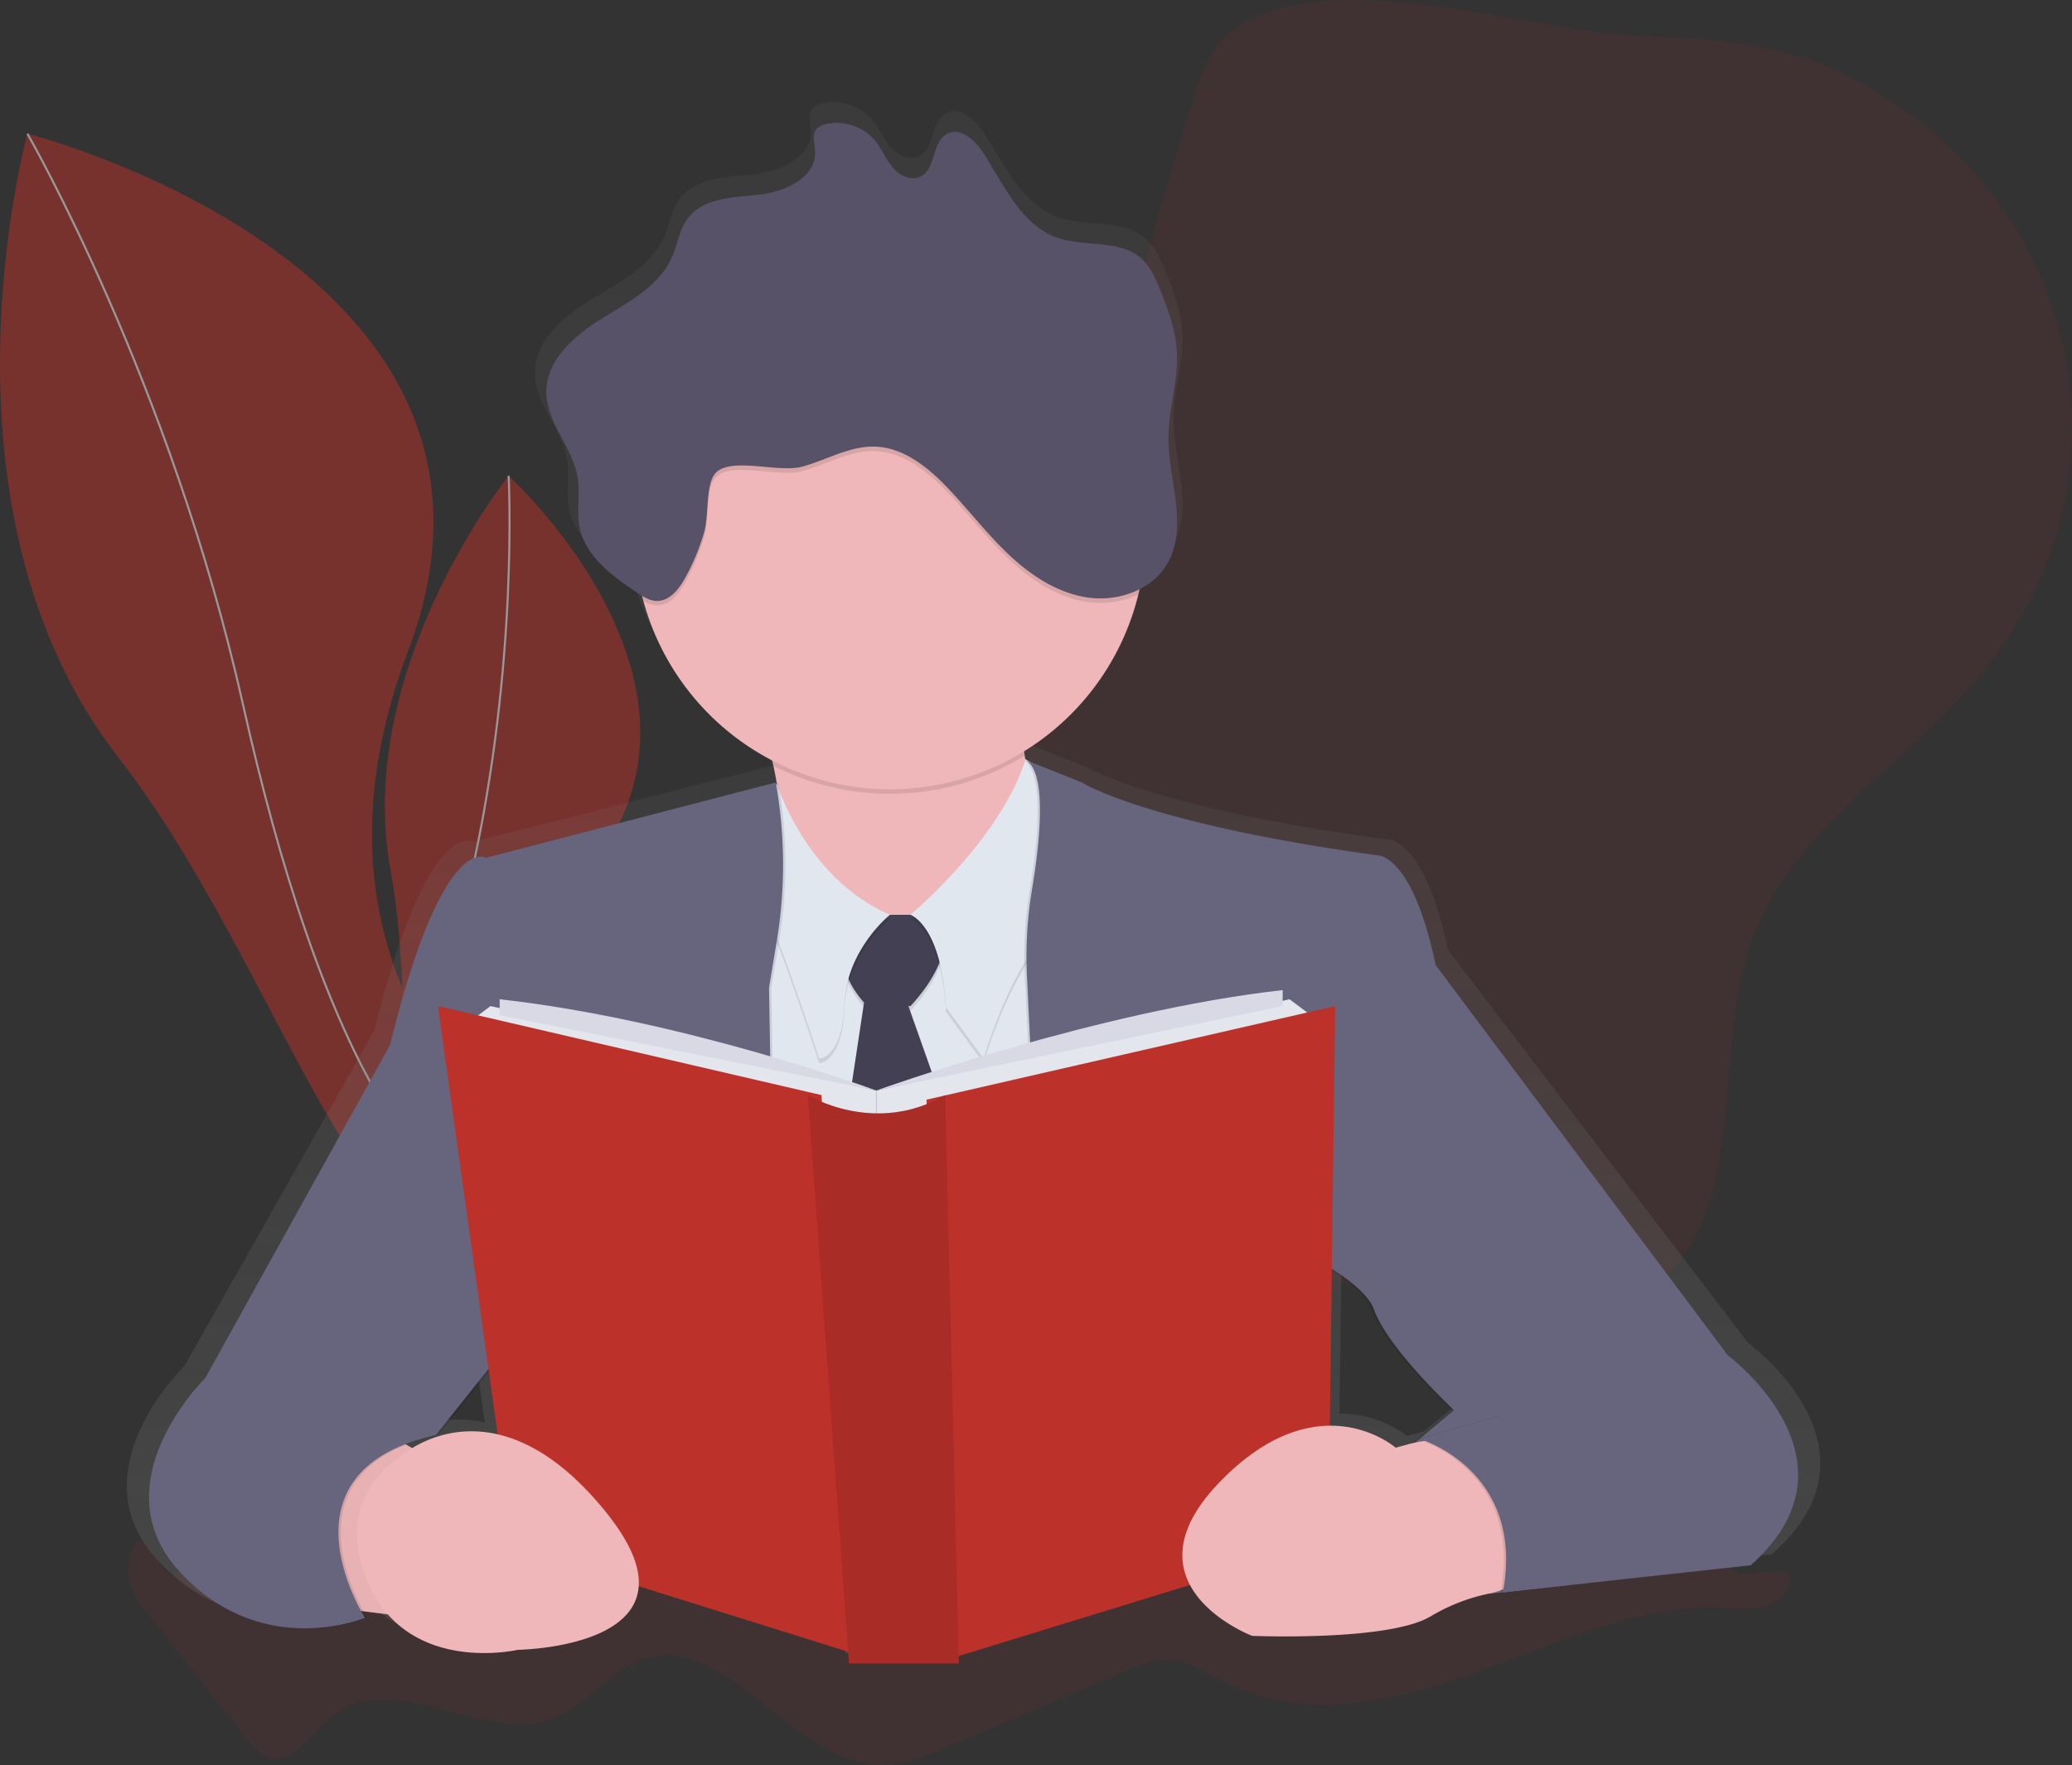 <svg data-name="Layer 1" xmlns="http://www.w3.org/2000/svg" width="1007.04" height="858" viewBox="0 0 1007.04 858"><rect x="0" y="0" width="1007.04" height="858" fill="#333333" stroke="none"/><defs><linearGradient id="a" x1="569.66" y1="824.63" x2="569.66" y2="70.6" gradientUnits="userSpaceOnUse"><stop offset="0" stop-color="gray" stop-opacity=".25"/><stop offset=".54" stop-color="gray" stop-opacity=".12"/><stop offset="1" stop-color="gray" stop-opacity=".1"/></linearGradient></defs><path d="M597.25 16.32c-9.33 7.66-13.5 19.8-17.14 31.31q-12.24 38.74-22.89 78c-10.35 38.02-19.75 76.88-38.7 111.47s-46.56 63.26-73.87 91.59l-98.38 102c-30.4 31.53-62.83 67.92-62.25 111.72.5 38 27.06 71.71 59.56 91.33s70.48 27.65 107.65 35.37c18.87 3.92 38.9 7.77 57 1.25 21.74-7.82 35.91-28.77 55.78-40.56 35.65-21.17 80.82-9.26 120.76 1.84s87 19.52 119.39-6.34c47-37.53 26.74-113.14 47.73-169.5 19.92-53.49 75-84.25 111.15-128.41 80.76-98.63 45.45-235.63-66-290.93-36.52-18.07-72.52-17.14-112.13-19.99-49.39-3.54-145.09-35.12-187.66-.15z" fill="#bc312a" opacity=".1"/><g opacity=".5"><path d="M292.93 586.83s-165.2-83.6-94.6-270.33S13.32 65 13.32 65s-50.07 181.82 44 302.9S187.68 690 292.93 586.83z" fill="#bc312a"/><path d="M13.32 65s69.7 120.77 104.87 277.87 92.43 286.74 173.89 241" fill="none" stroke="#fff" stroke-miterlimit="10"/></g><g opacity=".5"><path d="M257.44 617.37s-66.06-94.83 21.58-186.24-31.83-199.82-31.83-199.82-75.35 94.12-57.36 191.69-16.24 226.7 67.61 194.37z" fill="#bc312a"/><path d="M247.2 231.31s5 90.72-18.1 193.52-27.13 195.38 28.67 190.57" fill="none" stroke="#fff" stroke-miterlimit="10"/></g><path d="M62.71 766.86c1.16 7.13 5.29 12.56 9.21 17.54l46.65 59.14c3.75 4.76 7.78 9.71 12.82 11 10.53 2.79 19-10.73 28-18.64 32-28.12 75.73 14.69 111.9-1.68 14.47-6.55 26.19-22.11 40.94-27.38 39.05-14 72.14 47.85 112.46 51 13.24 1 26.23-4.44 38.88-9.85l84.38-36.12c5.86-2.51 11.82-5 18-5.15 10.38-.18 20.05 6.5 29.82 11.31 39.33 19.38 83 8.92 123.4-5.76s81.09-33.57 122.85-30.44c10.87.82 25.23.13 28.2-14.13 1.77-8.48-22.12.41-27.65-4.16s7.63-23.64 1.18-24.45c-37.53-4.7-75.77-4.83-112.45 7-19 6.12-37.69 15.44-57.2 17.35-20.34 2-40.57-4.16-60.54-9.76-50.57-14.18-102-25-153.63-22.8-91.76 4-182.14 49.26-273.44 36.14a232.69 232.69 0 01-77.4-25.92c-12.32-6.65-11.77 16.9-24.34 24.83-4.09 2.58-14.8-21.48-18-16.85a23.52 23.52 0 00-4.04 17.78z" fill="#bc312a" opacity=".1"/><path d="M946.12 673.83l-145.85-191c-11.39-53.62-28.49-53.62-28.49-53.62-116.22-15.64-148.12-35.75-148.12-35.75l-26-10.18-2.17-1.28c-.1-.57-.21-1.14-.31-1.73s-.2-1.37-.28-2.06a125.45 125.45 0 0057-76.8c.21-.84.4-1.7.6-2.55a32.84 32.84 0 0013.59-12.11c11.17-18.31.56-41.49.8-62.82.15-13.48 4.8-26.69 4.27-40.16-.44-11.28-4.48-22.11-8.89-32.53-2.14-5.07-4.5-10.25-8.6-14-10.87-9.87-28.47-5.64-42.43-10.5-18.06-6.29-26.47-25.89-36.91-41.65-4-6.08-11.28-12.5-17.85-9.17-7.71 3.9-5.62 17.25-13.41 21-4.72 2.27-10.49-.59-13.86-4.55s-5.3-8.93-8.62-12.93A25.34 25.34 0 00496 71.2a8.53 8.53 0 00-4.67 2.39c-2.49 2.9-.93 7.22-.76 11 .59 12.73-15 19.8-27.88 21.15s-28.06 1.51-35.77 11.76c-4.08 5.43-4.95 12.5-7.7 18.68-6.38 14.33-21.81 22.18-35.37 30.41s-27.52 20.23-27.4 35.87c.12 15 13.36 27.15 15.69 42 1.24 7.87-.69 16 .85 23.83 2.83 14.36 16.25 24 28.63 32.15.84.55 1.69 1.1 2.56 1.62.22.88.44 1.75.68 2.62a125.91 125.91 0 0064.36 78c.2.84.39 1.69.58 2.56.59 2.68 1.14 5.47 1.63 8.33l-.38.1v-.28L327 430.12a6.24 6.24 0 00-2.71-.34c-5.9-.48-24.35 5.88-45.88 92.13L186.13 685s-53.55 51.39-12.53 95c20.91 22.21 44.49 27.58 62.58 27.51a86.36 86.36 0 0030.82-5.22s-.74-1.14-1.88-3.16l12.2 1.49c24 26.68 64.88 17.31 64.88 17.31s58.15-.66 60.29-31.07L507 818.92l.42 5.71h54.88l-.09-3.64 115.46-34.78c9 16.64 31 24.87 31 24.87s67.76 2.85 89.06-9.49a95.17 95.17 0 0128.86-11.11l.59-.06-.14.14 130.46-14c59.26-51.35-11.38-102.73-11.38-102.73zm-656.67 45.42l-2.87-1.66a106.09 106.09 0 0115.77-4.66l25.38-31.33 4.39 30.9a57.72 57.72 0 00-42.67 6.75zm490.87-.25a53.22 53.22 0 00-32.85-10.75l1-76.06c9.53 6.09 17.53 12.81 19.9 19.29 6.84 19 39.88 49.15 39.88 49.15l-17.16 14.1-2.67 2.19c-.72.17-1.44.34-2.16.53z" transform="translate(-96.48 -21)" fill="url(#a)"/><path fill="#efb7b9" d="M166.28 782l26.63 3.33 15.53-76.56-29.96-17.76-38.83 42.17L166.28 782z"/><path opacity=".03" d="M166.28 782l26.63 3.33 15.53-76.56-29.96-17.76-38.83 42.17L166.28 782z"/><path d="M523.52 405.86l-64.35 57.7s-124.27 27.74-93.2-11.1c17.6-22 15.26-55.39 9.92-80.21a208.09 208.09 0 00-9.92-33s159.8-96.49 137.61-23.25c-6.58 21.72-7.5 38.47-5.55 51.27 4.66 30.36 25.49 38.59 25.49 38.59z" fill="#efb7b9"/><path d="M503.58 316c-6.58 21.72-7.5 38.47-5.55 51.27a124.41 124.41 0 01-122.12 5 208.09 208.09 0 00-9.92-33S525.77 242.76 503.58 316z" opacity=".1"/><path d="M556.84 259.4a124.27 124.27 0 11-124.32-124.27A123.91 123.91 0 01556.84 259.4z" fill="#efb7b9"/><path fill="#e1e7ef" d="M347.13 420.29v227.45l218.58-17.75L529.1 398.1l-96.53 57.69-85.44-35.5z"/><path d="M465.85 560.09l-24.33-68.79h1c25.52-27.74 14.42-44.38 14.42-44.38h-35.42c-22.55 16-6.9 36.73-1.59 42.7l-10.62 70.47z" opacity=".1"/><path d="M465.85 557.87l-24.33-68.79h1c25.52-27.74 14.42-44.38 14.42-44.38h-35.42c-22.55 16-6.9 36.73-1.59 42.7l-10.62 70.47z" fill="#444053"/><path d="M498.33 371.2s-7 32.44-55.77 75.71c0 0 15 5 17.2 44.94l18.31 25s14.42-52.15 39.94-69.9 0-64.35 0-64.35z" opacity=".1"/><path d="M498.33 369s-7 32.44-55.77 75.71c0 0 15 5 17.2 44.94l18.31 25s14.42-52.15 39.94-69.9 0-64.35 0-64.35z" fill="#e1e7ef"/><path d="M432.52 446.91s-21 16.65-22.14 43.28-12.2 26.63-12.2 26.63-27.74-85.43-36.61-93.2 16-40.54 16-40.54 13.95 46.08 54.95 63.83z" opacity=".1"/><path d="M432.52 444.7s-21 16.64-22.14 43.3-12.2 26.63-12.2 26.63-27.75-85.47-36.66-93.23 16-40.54 16-40.54 14 46.08 55 63.84z" fill="#e1e7ef"/><path d="M496.92 369.25l27.74 11.1s31.07 20 144.24 35.51c0 0 16.64 0 27.74 53.26l142 189.73s68.79 51 11.1 102.08l-127 13.87s73.23-69.9-37.72-72.12l20.5-17.21s-32.18-30-38.83-48.82-61-39.94-61-39.94l6.66 159.77-99.9 15.52-14.4-297.3a197.44 197.44 0 012.4-41.93c3.76-22.55 7.73-58.27-3.53-63.52z" opacity=".1"/><path d="M498.03 369.25l27.74 11.1s31.07 20 144.24 35.51c0 0 16.64 0 27.74 53.26l142 189.73s68.79 51 11.1 102.08l-127 13.87s73.23-69.9-37.72-72.12l20.53-17.2s-32.18-30-38.83-48.82-61-39.94-61-39.94l6.66 159.77L513.52 772l-14.4-297.3a197.44 197.44 0 012.4-41.93c3.8-22.55 7.77-58.27-3.49-63.52z" fill="#67647e"/><path d="M378.2 380.34L237.29 417s-21.08-13.31-46.6 91l-89.87 162s-52.15 51-12.2 94.31 89.9 22.12 89.9 22.12-45.49-71 34.4-88.76l30-37.72 135.36 15.53-3.41-195.28 3.79-22.76a226 226 0 000-74.31z" opacity=".1"/><path d="M377.09 380.34L236.18 417s-21.08-13.31-46.6 91L99.71 670s-52.19 51-12.19 94.24 89.87 22.19 89.87 22.19-45.49-71 34.4-88.76l30-37.72 135.36 15.53-3.39-195.28 3.76-22.76a226 226 0 000-74.31z" fill="#67647e"/><path fill="#e4e6ed" d="M238.4 489.08l-13.32 9.98 200.83 51.04v-19.97L238.4 489.08z"/><path fill="#e4e6ed" d="M626.74 485.75l13.31 9.99-214.14 54.36v-19.97l200.83-44.38z"/><path fill="#bc312a" d="M212.88 489.08l186.4 43.27 13.31 270.73-163.1-51.04-36.61-262.96zm436.05 0l-198.61 45.49 11.09 271.84 184.19-56.59 3.33-260.74z"/><path d="M392.62 532.35s32.54 20 66.75 0l6.66 276.28H412.6z" fill="#bc312a"/><path d="M392.62 532.35s32.54 20 66.75 0l6.66 276.28H412.6z" opacity=".1"/><path d="M242.84 485.75v7.77l183.07 36.61s-93.2-34.4-183.07-44.38zm380.57-4.44v7.77l-197.5 41.05s107.61-38.83 197.5-48.82z" fill="#d8d9e5"/><path d="M684.1 702.18l-5.79 1.56s-37.71-33-85.78 17 16 74.47 16 74.47 66 2.83 86.73-9.43a91.23 91.23 0 0128.89-11.19 29.52 29.52 0 0016.18-9.13 38.61 38.61 0 009.66-31.84 38.61 38.61 0 00-28.4-31.62 73.16 73.16 0 00-37.49.18zm-488.97 5.48s44.38-39.94 98.75 26.63S251.71 802 251.71 802s-52.19 12.17-72.12-31.1 15.54-63.24 15.54-63.24z" fill="#efb7b9"/><path d="M688.8 699.47s51.59 15.06 40.53 74.59l31.18-3.4 6.58-30.27-13.31-42.16-25.52-10z" opacity=".1"/><path d="M689.91 699.47s51.59 15.06 40.53 74.59l31.18-3.4 6.58-30.27-13.31-42.16-25.52-10z" fill="#67647e"/><path d="M556.84 259.4a123.91 123.91 0 01-3.54 29.52 43.16 43.16 0 01-25.06 3.68c-14.7-2.25-27.68-11-38.43-21.27s-19.77-22.22-30.14-32.9c-9.4-9.68-21-18.73-34.48-19.12-12.24-.36-23.39 6.48-35.19 9.72-12.36 3.4-37.26-5.88-43.29 4.6-3.54 6.16-2.29 19.71-4.38 27a105.93 105.93 0 01-9.53 22.85c-3 5.27-7.41 10.86-13.46 10.81a13.61 13.61 0 01-6.64-2.12 124.28 124.28 0 11244.15-32.8z" opacity=".1"/><path d="M389.99 226.83c11.81-3.24 23-10.08 35.19-9.72 13.48.39 25.09 9.44 34.48 19.12 10.36 10.67 19.38 22.62 30.14 32.9s23.73 19 38.43 21.27 31.25-3.26 38.88-16c10.87-18.18.55-41.21.78-62.39.15-13.39 4.67-26.51 4.16-39.89-.43-11.2-4.36-22-8.65-32.31-2.09-5-4.38-10.18-8.38-13.89-10.59-9.8-27.72-5.6-41.32-10.43-17.58-6.25-25.78-25.72-35.94-41.37-3.92-6-11-12.41-17.38-9.11-7.51 3.88-5.47 17.14-13.06 20.86-4.6 2.25-10.22-.59-13.5-4.52s-5.17-8.87-8.39-12.84a24.4 24.4 0 00-24-8.19 8.25 8.25 0 00-4.55 2.37c-2.42 2.88-.91 7.17-.74 10.93.58 12.64-14.57 19.66-27.15 21s-27.33 1.5-34.83 11.69c-4 5.39-4.82 12.41-7.5 18.55-6.22 14.24-21.24 22-34.45 30.21s-26.8 20.1-26.68 35.63c.12 14.93 13 27 15.28 41.73 1.2 7.82-.67 15.9.83 23.67 2.75 14.26 15.82 23.83 27.88 31.93 3 2 6.2 4.09 9.8 4.12 6 .05 10.49-5.54 13.46-10.81a106 106 0 009.53-22.85c2.09-7.31.84-20.86 4.38-27 6.04-10.54 30.94-1.27 43.3-4.66z" fill="#585268"/></svg>